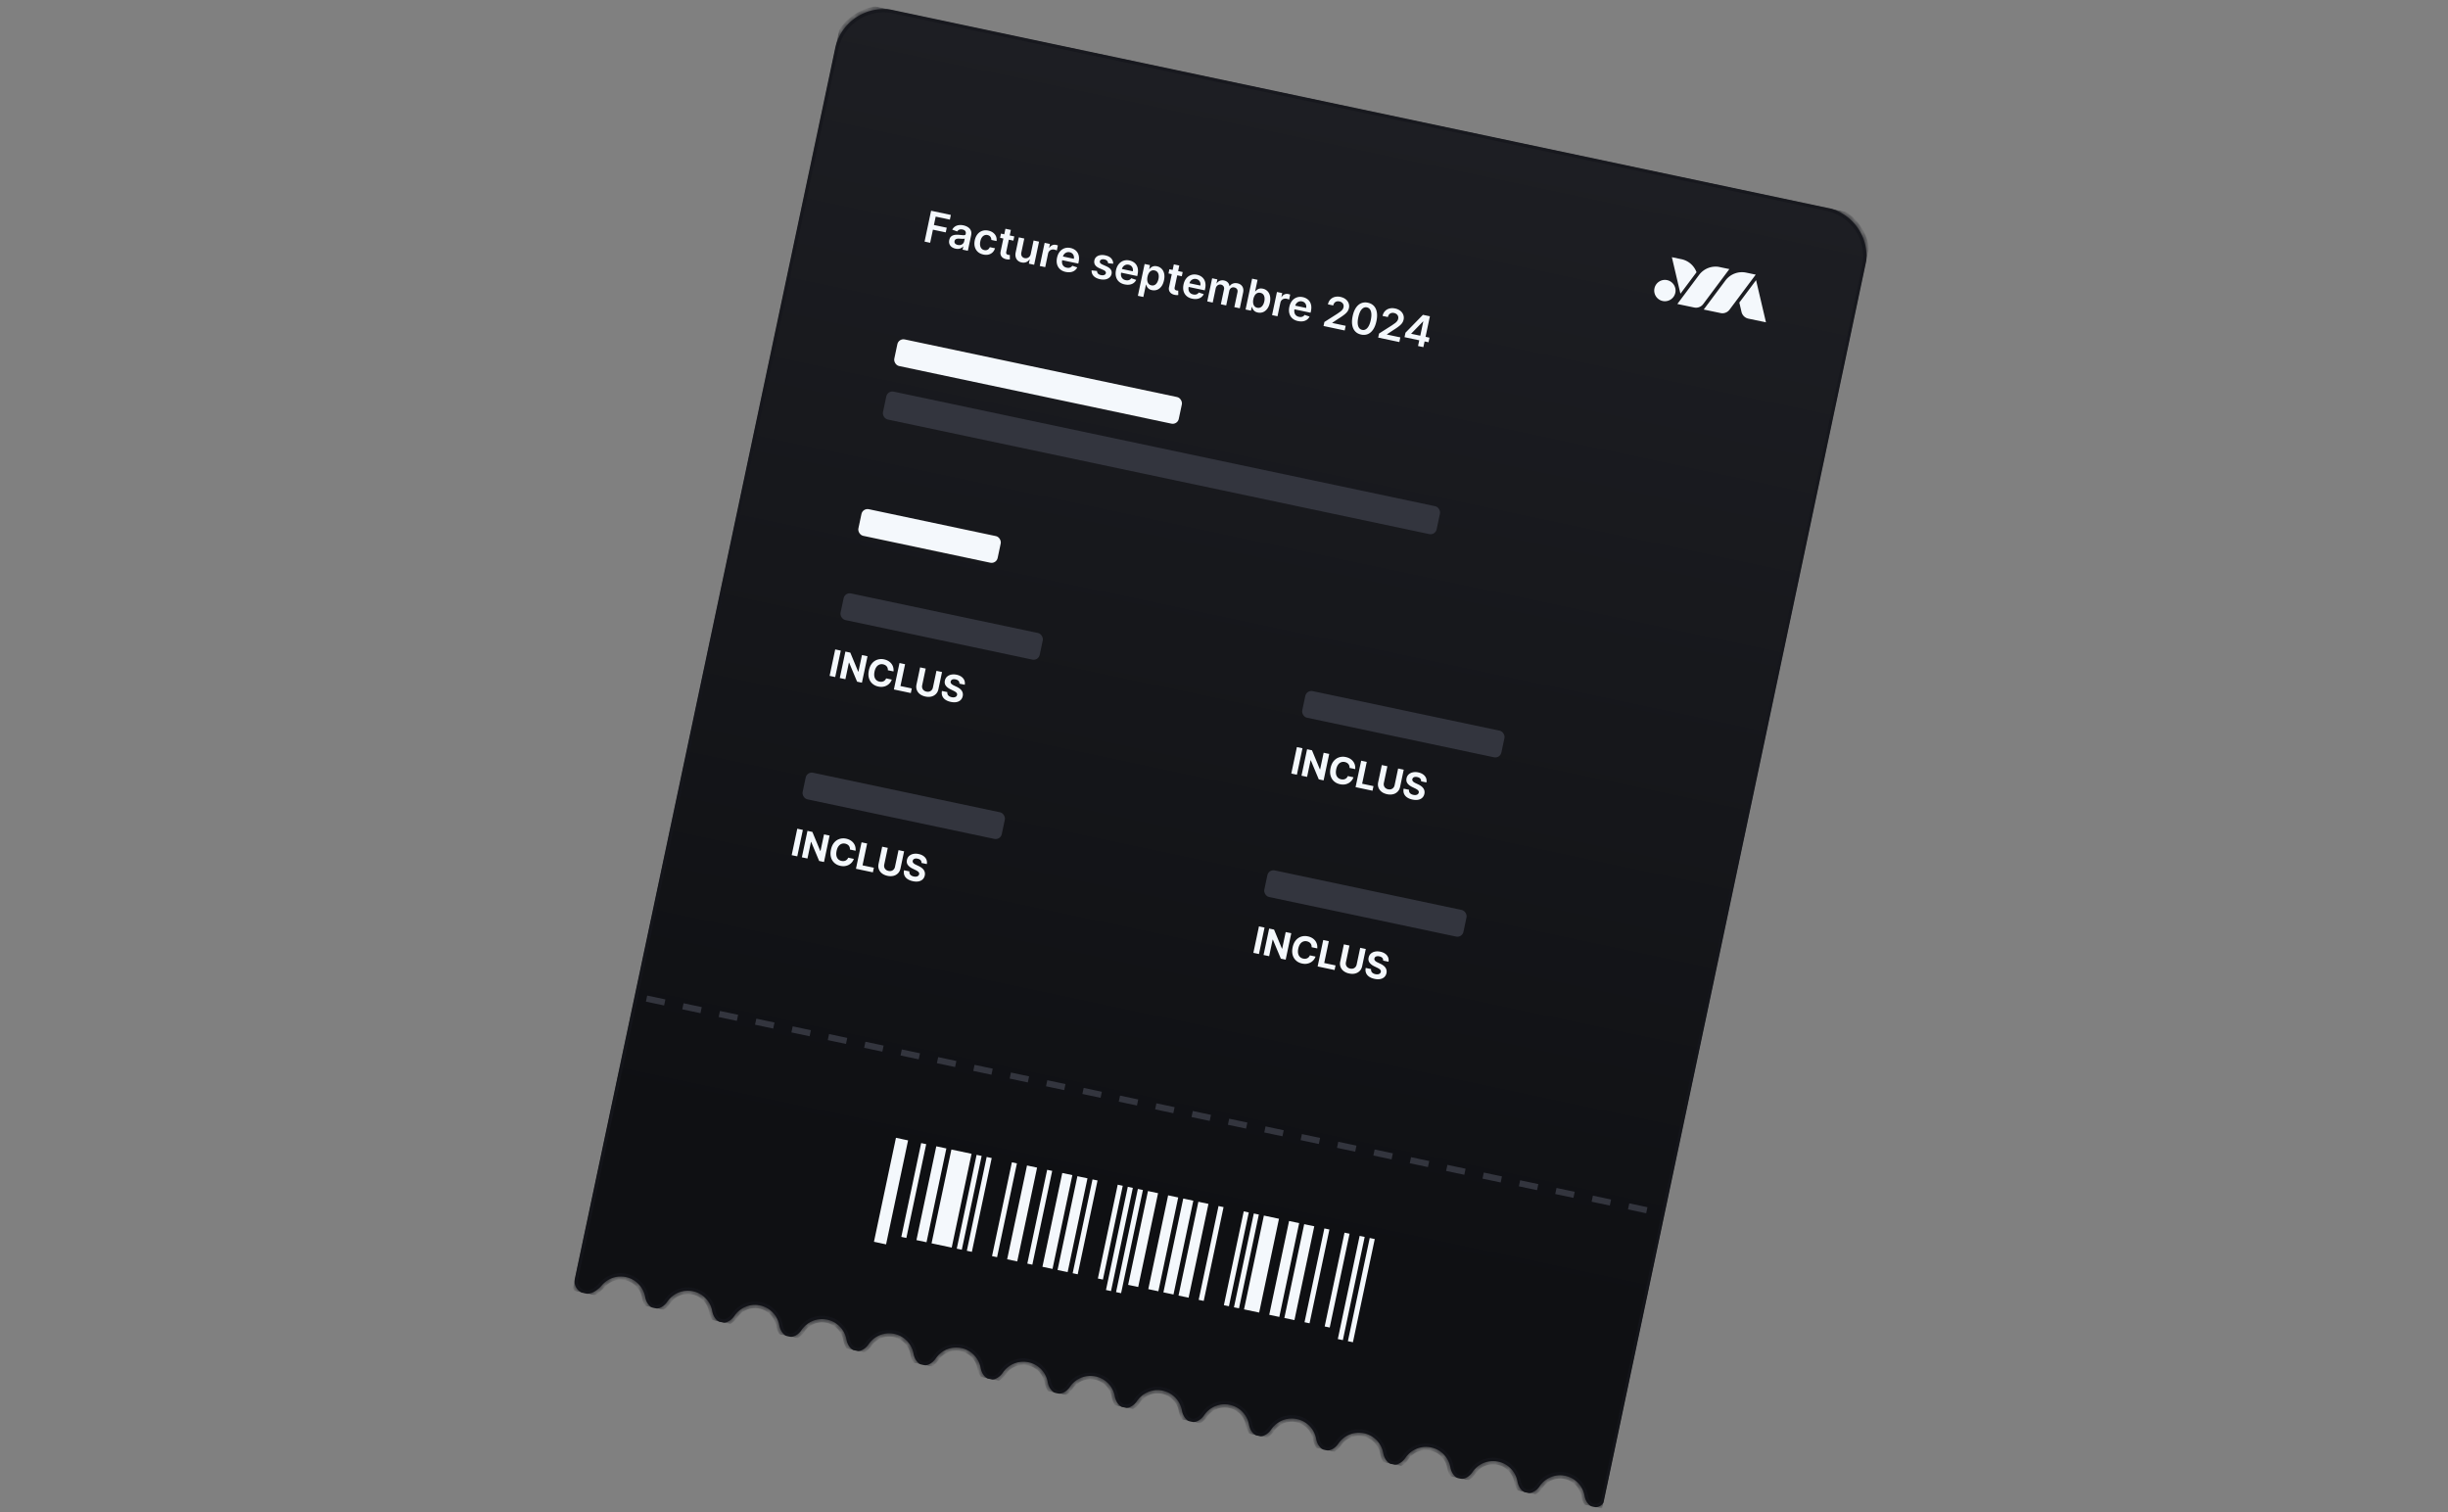 <svg xmlns="http://www.w3.org/2000/svg" width="374" height="231" fill="none" xmlns:v="https://vecta.io/nano"><rect width="100%" height="100%" fill="#808080" stroke="none"/><style><![CDATA[.B{fill:#f4f8fc}.C{fill:#33353e}.D{fill-rule:evenodd}]]></style><g clip-path="url(#C)"><g clip-path="url(#D)"><mask id="A" fill="#fff"><path d="M136.564 1.551c-4.091-.865-8.109 1.749-8.975 5.84L87.825 195.354a1.9 1.9 0 0 0 1.464 2.25h0c1.023.217 2-.492 2.684-1.283.872-1.009 2.253-1.526 3.65-1.23 1.55.328 2.675 1.56 2.942 3.027.144.791.617 1.579 1.403 1.746h0c.787.166 1.538-.363 1.99-1.028.838-1.234 2.367-1.904 3.916-1.576s2.676 1.56 2.943 3.027c.144.791.617 1.579 1.403 1.745h0c.786.167 1.538-.362 1.99-1.027.838-1.234 2.367-1.905 3.916-1.577s2.675 1.56 2.942 3.028c.144.79.617 1.579 1.403 1.745h0c.787.167 1.538-.363 1.99-1.027.839-1.234 2.367-1.905 3.917-1.577s2.675 1.56 2.942 3.028c.144.79.617 1.579 1.403 1.745h0c.786.166 1.538-.363 1.99-1.028.838-1.233 2.367-1.904 3.916-1.576s2.676 1.56 2.942 3.027c.144.791.617 1.579 1.404 1.746h0c.786.166 1.538-.363 1.989-1.028.839-1.234 2.367-1.904 3.917-1.576s2.675 1.56 2.942 3.027c.144.791.617 1.579 1.403 1.746h0c.786.166 1.538-.363 1.99-1.028.838-1.234 2.367-1.904 3.916-1.577s2.676 1.56 2.943 3.028c.143.791.616 1.579 1.403 1.745h0c.786.167 1.538-.363 1.99-1.027.838-1.234 2.366-1.905 3.916-1.577s2.675 1.56 2.942 3.028c.144.79.617 1.579 1.403 1.745h0c.787.166 1.538-.363 1.99-1.028.838-1.233 2.367-1.904 3.916-1.576s2.676 1.56 2.943 3.027c.144.791.617 1.58 1.403 1.746h0c.786.166 1.538-.363 1.99-1.028.838-1.233 2.367-1.904 3.916-1.576s2.675 1.56 2.942 3.027c.144.791.617 1.579 1.403 1.746h0c.787.166 1.539-.363 1.99-1.028a3.79 3.79 0 0 1 6.859 1.451c.144.791.617 1.579 1.403 1.745h0c.786.167 1.538-.363 1.99-1.027.838-1.234 2.367-1.905 3.916-1.577s2.676 1.56 2.943 3.028c.143.79.616 1.579 1.403 1.745h0c.786.167 1.538-.363 1.989-1.027.839-1.234 2.367-1.905 3.917-1.577s2.675 1.56 2.942 3.028c.144.79.617 1.579 1.403 1.745h0c.787.166 1.538-.363 1.99-1.028.838-1.233 2.367-1.904 3.916-1.576s2.676 1.56 2.943 3.027c.144.791.617 1.579 1.403 1.746h0c.786.166 1.538-.363 1.99-1.028.838-1.234 2.366-1.904 3.916-1.576 1.563.33 2.695 1.581 2.949 3.065.132.771.593 1.538 1.359 1.7h0a1.42 1.42 0 0 0 1.684-1.096l39.864-188.43c.865-4.091-1.75-8.109-5.841-8.975L136.564 1.551z" class="D"/></mask><path d="M136.564 1.551c-4.091-.865-8.109 1.749-8.975 5.84L87.825 195.354a1.9 1.9 0 0 0 1.464 2.25h0c1.023.217 2-.492 2.684-1.283.872-1.009 2.253-1.526 3.65-1.23 1.55.328 2.675 1.56 2.942 3.027.144.791.617 1.579 1.403 1.746h0c.787.166 1.538-.363 1.99-1.028.838-1.234 2.367-1.904 3.916-1.576s2.676 1.56 2.943 3.027c.144.791.617 1.579 1.403 1.745h0c.786.167 1.538-.362 1.99-1.027.838-1.234 2.367-1.905 3.916-1.577s2.675 1.56 2.942 3.028c.144.79.617 1.579 1.403 1.745h0c.787.167 1.538-.363 1.99-1.027.839-1.234 2.367-1.905 3.917-1.577s2.675 1.56 2.942 3.028c.144.79.617 1.579 1.403 1.745h0c.786.166 1.538-.363 1.99-1.028.838-1.233 2.367-1.904 3.916-1.576s2.676 1.56 2.942 3.027c.144.791.617 1.579 1.404 1.746h0c.786.166 1.538-.363 1.989-1.028.839-1.234 2.367-1.904 3.917-1.576s2.675 1.56 2.942 3.027c.144.791.617 1.579 1.403 1.746h0c.786.166 1.538-.363 1.99-1.028.838-1.234 2.367-1.904 3.916-1.577s2.676 1.56 2.943 3.028c.143.791.616 1.579 1.403 1.745h0c.786.167 1.538-.363 1.99-1.027.838-1.234 2.366-1.905 3.916-1.577s2.675 1.56 2.942 3.028c.144.79.617 1.579 1.403 1.745h0c.787.166 1.538-.363 1.99-1.028.838-1.233 2.367-1.904 3.916-1.576s2.676 1.56 2.943 3.027c.144.791.617 1.58 1.403 1.746h0c.786.166 1.538-.363 1.99-1.028.838-1.233 2.367-1.904 3.916-1.576s2.675 1.56 2.942 3.027c.144.791.617 1.579 1.403 1.746h0c.787.166 1.539-.363 1.99-1.028a3.79 3.79 0 0 1 6.859 1.451c.144.791.617 1.579 1.403 1.745h0c.786.167 1.538-.363 1.99-1.027.838-1.234 2.367-1.905 3.916-1.577s2.676 1.56 2.943 3.028c.143.79.616 1.579 1.403 1.745h0c.786.167 1.538-.363 1.989-1.027.839-1.234 2.367-1.905 3.917-1.577s2.675 1.56 2.942 3.028c.144.79.617 1.579 1.403 1.745h0c.787.166 1.538-.363 1.99-1.028.838-1.233 2.367-1.904 3.916-1.576s2.676 1.56 2.943 3.027c.144.791.617 1.579 1.403 1.746h0c.786.166 1.538-.363 1.99-1.028.838-1.234 2.366-1.904 3.916-1.576 1.563.33 2.695 1.581 2.949 3.065.132.771.593 1.538 1.359 1.7h0a1.42 1.42 0 0 0 1.684-1.096l39.864-188.43c.865-4.091-1.75-8.109-5.841-8.975L136.564 1.551z" fill="url(#B)" class="D"/><path d="M127.589 7.392l.489.103-.489-.103zm8.975-5.84l-.104.489.104-.489zM279.16 31.718l.104-.489-.104.489zm-37.066 196.801l-.493.084.493-.084zm-6.865-1.489l-.414-.281.414.281zm-3.393-.718l.492-.089-.492.089zm-6.859-1.451l-.414-.281.414.281zm-3.393-.717l.492-.09-.492.09zm-6.859-1.451l.414.281-.414-.281zm-3.392-.718l.491-.09-.491.09zm-6.859-1.451l-.414-.281.414.281zm-10.252-2.169l-.413-.281.413.281zm-10.251-2.169l-.414-.281.414.281zm-10.252-2.169l.414.281-.414-.281zm-10.251-2.168l-.414-.281.414.281zm-3.393-.718l-.492.089.492-.089zm-10.252-2.169l-.492.09.492-.09zm-6.859-1.451l.414.281-.414-.281zm-10.251-2.169l.413.281-.413-.281zm68.368 14.464l-.492.089.492-.089zm-78.62-16.632l.414.281-.414-.281zm-3.393-.718l-.492.089.492-.089zm71.761 15.181l.492-.089-.492.089zm-78.619-16.632l-.414-.281.414.281zm27.361 5.788l-.491.09.491-.09zm41.007 8.675l-.492.09.492-.09zm-78.62-16.632l.414.281-.414-.281zm-3.393-.718l-.492.09.492-.09zm10.252 2.169l.492-.089-.492.089zm20.503 4.338l.492-.09-.492.09zm41.006 8.675l.492-.09-.492.09zm-78.353-16.979l-.378-.327.378.327zM128.078 7.495c.809-3.821 4.561-6.263 8.382-5.455l.207-.978c-4.361-.923-8.644 1.865-9.567 6.226l.978.207zM88.314 195.458L128.078 7.495l-.978-.207-39.764 187.963.978.207zm4.037 1.19c.758-.877 1.956-1.325 3.168-1.068l.207-.978c-1.583-.335-3.145.25-4.132 1.392l.756.654zm3.168-1.068c1.344.284 2.322 1.353 2.554 2.628l.984-.179c-.302-1.661-1.576-3.056-3.331-3.427l-.207.978zm6.853 3.537c.728-1.071 2.055-1.653 3.399-1.368l.207-.979c-1.755-.371-3.485.389-4.433 1.785l.827.562zm3.399-1.368c1.344.284 2.322 1.353 2.554 2.627l.984-.178c-.302-1.661-1.576-3.056-3.331-3.428l-.207.979zm10.458 1.19c-1.754-.371-3.484.389-4.433 1.785l.827.562c.728-1.072 2.055-1.653 3.399-1.369l.207-.978zm3.331 3.427c-.302-1.66-1.576-3.056-3.331-3.427l-.207.978c1.345.285 2.323 1.354 2.554 2.628l.984-.179zm3.315 1.089c.728-1.072 2.055-1.653 3.399-1.369l.207-.978c-1.755-.371-3.485.389-4.433 1.785l.827.562zm3.399-1.369a3.29 3.29 0 0 1 2.554 2.628l.984-.179c-.302-1.66-1.576-3.056-3.331-3.427l-.207.978zm10.459 1.191c-1.755-.372-3.485.389-4.434 1.784l.827.562a3.29 3.29 0 0 1 3.4-1.368l.207-.978zm3.33 3.427c-.302-1.66-1.576-3.056-3.33-3.427l-.207.978c1.344.284 2.322 1.353 2.554 2.628l.983-.179zm3.315 1.088c.728-1.071 2.055-1.653 3.399-1.368l.207-.979c-1.755-.371-3.485.389-4.433 1.785l.827.562zm3.399-1.368c1.344.284 2.322 1.353 2.554 2.628l.984-.179c-.302-1.661-1.576-3.056-3.331-3.428l-.207.979zm10.459 1.19a4.29 4.29 0 0 0-4.434 1.785l.828.562c.728-1.072 2.055-1.653 3.399-1.368l.207-.979zm3.331 3.427c-.302-1.66-1.576-3.056-3.331-3.427l-.207.979c1.344.284 2.322 1.353 2.554 2.627l.984-.179zm3.314 1.089c.728-1.072 2.055-1.653 3.399-1.369l.207-.978c-1.755-.371-3.485.389-4.433 1.785l.827.562zm3.399-1.369a3.29 3.29 0 0 1 2.554 2.628l.984-.179c-.302-1.66-1.576-3.056-3.331-3.427l-.207.978zm10.459 1.191c-1.755-.371-3.485.389-4.433 1.784l.827.562c.728-1.071 2.055-1.652 3.399-1.368l.207-.978zm3.331 3.427c-.302-1.66-1.576-3.056-3.331-3.427l-.207.978c1.344.284 2.322 1.353 2.554 2.628l.984-.179zm3.314 1.088a3.29 3.29 0 0 1 3.4-1.368l.207-.978c-1.755-.372-3.485.388-4.434 1.784l.827.562zm3.4-1.368c1.344.284 2.322 1.353 2.553 2.628l.984-.179c-.302-1.661-1.576-3.056-3.33-3.427l-.207.978zm10.458 1.19c-1.755-.371-3.485.389-4.433 1.785l.827.562c.728-1.072 2.055-1.653 3.399-1.368l.207-.979zm3.331 3.428c-.302-1.661-1.576-3.056-3.331-3.428l-.207.979c1.344.284 2.322 1.353 2.554 2.627l.984-.178zm3.314 1.088a3.29 3.29 0 0 1 3.4-1.369l.207-.978a4.29 4.29 0 0 0-4.434 1.785l.827.562zm3.4-1.369a3.29 3.29 0 0 1 2.554 2.628l.983-.179c-.302-1.66-1.575-3.056-3.33-3.427l-.207.978zm10.458 1.191c-1.755-.371-3.485.389-4.433 1.785l.827.562c.728-1.072 2.055-1.653 3.399-1.369l.207-.978zm3.331 3.427c-.302-1.66-1.576-3.056-3.331-3.427l-.207.978a3.29 3.29 0 0 1 2.554 2.628l.984-.179zm3.315 1.088c.728-1.071 2.055-1.652 3.399-1.368l.207-.978c-1.755-.372-3.485.389-4.434 1.784l.828.562zm3.399-1.368c1.344.284 2.322 1.353 2.554 2.628l.984-.179c-.302-1.66-1.576-3.056-3.331-3.427l-.207.978zm10.458 1.19c-1.754-.371-3.484.389-4.433 1.785l.827.562c.728-1.071 2.055-1.653 3.399-1.368l.207-.979zm3.339 3.47a4.29 4.29 0 0 0-3.339-3.47l-.207.979c1.356.287 2.339 1.371 2.56 2.66l.986-.169zM284.511 40.59l-39.863 188.429.978.207L285.49 40.797l-.979-.207zm-5.454-8.382c3.82.808 6.263 4.561 5.454 8.382l.979.207c.922-4.361-1.865-8.645-6.226-9.567l-.207.978zM136.46 2.041l142.597 30.167.207-.978L136.667 1.062l-.207.978zm106.89 228.667a1.92 1.92 0 0 0 2.276-1.482l-.978-.207a.92.92 0 0 1-1.092.71l-.206.979zm-1.749-2.105c.148.86.69 1.881 1.749 2.105l.206-.979c-.472-.1-.852-.612-.969-1.295l-.986.169zm-8.466-.056c1.08.228 2.008-.501 2.507-1.236l-.827-.562c-.404.594-.979.924-1.473.82l-.207.978zm-1.791-2.145c.159.874.712 1.917 1.791 2.145l.207-.978c-.493-.105-.886-.639-1.014-1.346l-.984.179zm-8.46-.024c1.079.229 2.007-.5 2.507-1.236l-.828-.562c-.403.595-.979.924-1.472.82l-.207.978zm-1.792-2.145c.159.875.713 1.917 1.792 2.145l.207-.978c-.494-.105-.886-.639-1.015-1.346l-.984.179zm-8.46-.024c1.079.229 2.007-.5 2.507-1.235l-.827-.562c-.404.594-.98.923-1.473.819l-.207.978zm-1.791-2.145c.159.875.712 1.917 1.791 2.145l.207-.978c-.493-.104-.886-.639-1.015-1.346l-.983.179zm-8.46-.023c1.079.228 2.007-.501 2.506-1.236l-.827-.562c-.404.594-.979.924-1.472.819l-.207.979zm-10.252-2.169c1.079.228 2.007-.501 2.507-1.236l-.827-.562c-.404.594-.98.924-1.473.82l-.207.978zm-10.252-2.169c1.08.228 2.008-.501 2.507-1.236l-.827-.562c-.404.594-.979.924-1.473.82l-.207.978zm-10.251-2.169c1.079.229 2.007-.5 2.507-1.236l-.827-.562c-.404.595-.98.924-1.473.82l-.207.978zm-10.252-2.168c1.079.228 2.007-.501 2.507-1.236l-.827-.562c-.404.594-.979.924-1.473.819l-.207.979zm-1.791-2.146c.159.875.712 1.917 1.791 2.146l.207-.979c-.493-.104-.886-.639-1.014-1.346l-.984.179zm-8.46-.023c1.079.228 2.007-.501 2.507-1.236l-.828-.562c-.403.594-.979.924-1.472.819l-.207.979zm-1.792-2.145c.159.874.712 1.916 1.792 2.145l.207-.979c-.494-.104-.886-.639-1.015-1.345l-.984.179zm-8.46-.024c1.079.228 2.007-.501 2.507-1.236l-.827-.562c-.404.594-.98.924-1.473.82l-.207.978zm-10.251-2.169c1.079.229 2.007-.5 2.506-1.236l-.827-.562c-.404.595-.979.924-1.473.82l-.206.978zm69.969 13.036c.159.875.712 1.917 1.792 2.146l.207-.979c-.494-.104-.887-.639-1.015-1.345l-.984.178zm-80.221-15.205c1.079.229 2.007-.5 2.507-1.235l-.827-.562c-.404.594-.98.923-1.473.819l-.207.978zm-1.792-2.145c.159.875.713 1.917 1.792 2.145l.207-.978c-.493-.104-.886-.639-1.015-1.346l-.984.179zm71.761 15.182c.16.874.713 1.917 1.792 2.145l.207-.978c-.493-.105-.886-.639-1.015-1.346l-.984.179zm-80.221-15.205c1.08.228 2.008-.501 2.507-1.236l-.827-.562c-.404.594-.979.924-1.473.819l-.207.979zm28.964 4.361c.159.874.712 1.917 1.791 2.145l.207-.978c-.493-.105-.886-.639-1.015-1.346l-.983.179zm41.006 8.675c.159.874.712 1.917 1.791 2.145l.207-.978c-.493-.105-.886-.639-1.014-1.346l-.984.179zm-80.221-15.205c1.079.228 2.007-.501 2.507-1.236l-.827-.562c-.404.594-.98.924-1.473.82l-.207.978zm-1.792-2.145c.159.874.712 1.917 1.792 2.145l.207-.978c-.494-.105-.886-.639-1.015-1.346l-.984.179zm10.252 2.168c.159.875.712 1.917 1.791 2.146l.207-.979c-.493-.104-.886-.639-1.014-1.345l-.984.178zm20.503 4.338c.159.875.712 1.917 1.792 2.145l.206-.978c-.493-.105-.886-.639-1.014-1.346l-.984.179zm41.006 8.675c.159.875.713 1.917 1.792 2.145l.207-.978c-.494-.104-.886-.639-1.015-1.346l-.984.179zm-80.648-15.295c.66.139 1.282-.026 1.811-.315s.987-.707 1.354-1.131l-.756-.654c-.317.366-.687.696-1.075.907s-.764.291-1.126.214l-.207.979zm-1.85-2.843a2.4 2.4 0 0 0 1.85 2.843l.207-.979a1.4 1.4 0 0 1-1.079-1.657l-.978-.207z" fill="#15161c" mask="url(#A)"/></g><g clip-path="url(#E)" class="B"><path d="M253.778 45.911a1.63 1.63 0 0 0 2.208-1.445 1.64 1.64 0 0 0-1.046-1.6 1.63 1.63 0 0 0-2.209 1.445 1.64 1.64 0 0 0 1.047 1.6zm16.022 3.328l-2.684-.561a1.37 1.37 0 0 1-1.051-1.023l-.335-1.435 2.559-3.421 1.511 6.44zm-7.049-8.442l1.46.305-4.005 5.356a1.36 1.36 0 0 1-1.372.517l-2.572-.537 3.324-4.444a3.15 3.15 0 0 1 3.165-1.197zm4.025.852l1.46.305-4.004 5.356c-.32.426-.854.626-1.373.517l-2.572-.537 3.324-4.444a3.15 3.15 0 0 1 3.165-1.197zm-7.585-.062l-2.456 3.28h-.003l-1.308-5.577 1.46.305c1.072.224 1.938.982 2.307 1.993z"/></g><path d="M193.092 185.696l2.31.488-3.031 14.331-2.31-.489 3.031-14.33zm-16.168-3.418l-1.54-.326-3.032 14.33 1.54.326 3.032-14.33zm-3.082-.649l.77.162-3.334 15.764-.77-.163 3.334-15.763zm-32.339-6.841l-.77-.163-3.032 14.331.77.162 3.032-14.33zm-4.621-.971l.926.196-3.36 15.885-.926-.196 3.36-15.885zm.925.2l.926.196-3.36 15.884-.926-.196 3.36-15.884zm5.236 1.1l1.54.326-3.032 14.33-1.54-.326 3.032-14.33zm5.389 1.143l-3.08-.651-3.032 14.33 3.08.651 3.032-14.33zm.771.163l.77.163-3.032 14.331-.77-.163 3.032-14.331zm2.309.486l-.77-.163-3.032 14.331.77.163 3.032-14.331zm3.081.652l.77.163-3.032 14.33-.77-.162 3.032-14.331zm3.85.811l-1.54-.326-3.032 14.33 1.54.326 3.032-14.33zm1.539.334l.77.163-3.031 14.33-.77-.163 3.031-14.33zm3.85.811l-1.54-.326-3.031 14.33 1.54.326 3.031-14.33zm.77.165l1.54.326-3.032 14.331-1.54-.326 3.032-14.331zm3.079.655l-.77-.163-3.031 14.33.77.163 3.031-14.33zm3.081.645l.77.163-3.031 14.33-.77-.163 3.031-14.33zm2.311.486l-.77-.163-3.335 15.764.77.163 3.335-15.764zm5.391 1.137l1.54.326-3.032 14.33-1.54-.326 3.032-14.33zm3.849.818l-1.54-.326-3.031 14.33 1.54.326 3.031-14.33zm.77.165l1.54.326-3.032 14.33-1.54-.326 3.032-14.33zm3.85.816l-.77-.163-3.032 14.331.77.162 3.032-14.33zm3.081.652l.77.163-3.032 14.33-.77-.163 3.032-14.33zm2.309.486l-.77-.163-3.032 14.331.77.162 3.032-14.33zm6.16 1.308l-1.54-.326-3.032 14.33 1.54.326 3.032-14.33zm.769.159l1.54.326-3.031 14.33-1.54-.326 3.031-14.33zm3.851.816l-.77-.163-3.032 14.33.77.163 3.032-14.33zm2.31.484l.77.162-3.032 14.331-.77-.163 3.032-14.33zm3.079.654l-.77-.163-3.334 15.763.77.163 3.334-15.763zm.77.16l.77.163-3.335 15.763-.77-.163 3.335-15.763z" class="B D"/><path stroke="#33353e" stroke-width=".946" stroke-dasharray="2.84 2.84" d="M257.154 186.057L94.187 151.58"/><g class="B"><path d="M141.253 36.909l.998-4.714 3.02.639-.152.716-2.166-.458-.27 1.28 1.958.414-.151.716-1.959-.414-.424 2.002-.854-.181zm4.732 1.076a1.51 1.51 0 0 1-.58-.248 1 1 0 0 1-.347-.449c-.07-.18-.08-.386-.031-.617.042-.2.114-.357.215-.471s.224-.198.368-.249.3-.08.468-.086a3.55 3.55 0 0 1 .518.016l.517.049c.132.009.232.001.298-.023s.11-.078.127-.158l.003-.014c.037-.173.014-.319-.069-.436s-.221-.196-.414-.237c-.204-.043-.375-.033-.514.031s-.239.152-.306.265l-.755-.275c.107-.202.247-.36.418-.474s.368-.188.587-.217.453-.02.7.033c.171.036.336.092.496.167s.301.174.421.296a1.02 1.02 0 0 1 .258.442c.053.175.054.379.004.614l-.5 2.366-.801-.169.103-.486-.028-.006c-.071.087-.162.164-.272.231s-.238.109-.387.132-.313.013-.497-.026zm.346-.566c.167.035.319.033.456-.007a.75.75 0 0 0 .34-.207c.09-.096.15-.209.177-.34l.088-.417c-.03.016-.079.026-.146.032s-.137.007-.217.005l-.236-.011-.201-.014c-.128-.009-.245-.005-.352.012s-.195.055-.266.112-.118.137-.141.244c-.032.154-.001.281.095.383s.23.171.403.208zm3.901 1.463c-.353-.075-.639-.216-.86-.425s-.367-.463-.446-.765-.078-.634-.002-.991.212-.661.408-.907.437-.421.721-.521.602-.116.947-.042c.287.061.53.167.728.32s.347.337.438.557.12.457.084.715l-.796-.168a.78.78 0 0 0-.14-.475c-.096-.14-.244-.232-.445-.274a.77.77 0 0 0-.478.043c-.148.063-.276.172-.384.328s-.185.352-.235.59a1.68 1.68 0 0 0-.026.644c.034.187.105.34.213.461s.25.197.424.234c.123.026.237.026.344.001s.204-.078.289-.153a.81.81 0 0 0 .205-.296l.796.168c-.073.246-.193.452-.362.619a1.34 1.34 0 0 1-.615.341c-.242.061-.512.06-.808-.002zm4.727-2.766l-.136.645-2.033-.43.137-.645 2.032.43zm-1.351-1.171l.833.176-.702 3.319c-.024.112-.025.202-.004.269a.28.28 0 0 0 .112.149.55.55 0 0 0 .182.072.86.86 0 0 0 .146.019h.105l.003.681a1.92 1.92 0 0 1-.202.01c-.085.001-.187-.009-.306-.031a1.39 1.39 0 0 1-.544-.214.9.9 0 0 1-.329-.411c-.066-.168-.074-.362-.026-.583l.732-3.457zm3.868 3.843l.433-2.049.833.176-.748 3.535-.807-.171.133-.628-.037-.008c-.122.181-.287.315-.497.402s-.444.103-.709.047a1.23 1.23 0 0 1-.582-.284c-.155-.142-.261-.322-.319-.541s-.056-.472.004-.754l.476-2.251.833.176-.449 2.122c-.047.224-.024.415.071.573s.242.258.442.3c.122.026.248.021.375-.014s.241-.105.34-.207.17-.245.208-.425zm1.375 1.844l.748-3.535.808.171-.125.589.037.008c.108-.19.252-.324.432-.402a.93.93 0 0 1 .576-.054l.153.04c.057.015.105.031.141.047l-.162.767c-.032-.02-.086-.042-.161-.068s-.145-.047-.215-.062c-.152-.032-.296-.028-.431.012a.74.74 0 0 0-.34.209.78.78 0 0 0-.188.376l-.439 2.079-.834-.176zm3.975.913c-.354-.075-.645-.213-.871-.415a1.53 1.53 0 0 1-.459-.756c-.08-.302-.081-.638-.003-1.008.077-.364.214-.668.41-.914s.438-.42.721-.521.593-.117.931-.046c.218.046.416.125.594.236a1.43 1.43 0 0 1 .448.431c.119.178.198.388.236.632s.025.518-.04.828l-.054.255-2.898-.613.119-.562 2.099.444a.92.92 0 0 0-.014-.448.77.77 0 0 0-.22-.357.82.82 0 0 0-.396-.197.83.83 0 0 0-.475.029c-.146.054-.27.14-.37.258s-.165.254-.2.412l-.104.49c-.043.206-.043.39.001.553s.126.296.244.403.269.177.45.215a1.03 1.03 0 0 0 .34.019.74.74 0 0 0 .288-.1.65.65 0 0 0 .216-.216l.76.252a1.24 1.24 0 0 1-.395.479c-.169.123-.368.204-.6.243s-.483.028-.758-.031zm7.244-1.257l-.777-.078c-.005-.081-.028-.161-.067-.24s-.097-.148-.177-.208-.185-.104-.314-.131c-.173-.037-.327-.03-.461.02s-.211.136-.235.256c-.023.102-.003.194.06.275s.182.161.353.241l.576.257c.319.143.544.31.673.501s.171.414.119.667c-.049.222-.156.405-.321.548a1.28 1.28 0 0 1-.615.283c-.247.047-.518.039-.813-.023-.433-.092-.762-.256-.987-.493s-.329-.526-.311-.862l.829.094c.003.167.056.304.158.411s.25.18.442.221c.198.042.365.035.502-.021s.22-.143.246-.263a.32.32 0 0 0-.065-.276c-.062-.082-.171-.158-.327-.228l-.576-.254c-.324-.142-.55-.314-.677-.516s-.162-.433-.106-.691a.92.92 0 0 1 .297-.529c.155-.136.349-.224.583-.266s.494-.035.776.025c.414.088.722.245.922.472s.3.497.293.81zm1.763 3.163c-.354-.075-.645-.213-.871-.415s-.378-.455-.458-.756-.082-.638-.004-1.008c.077-.364.214-.668.41-.914s.439-.42.721-.521.593-.117.931-.046c.218.046.416.125.594.236a1.42 1.42 0 0 1 .448.431 1.55 1.55 0 0 1 .236.632c.039.242.025.518-.04.828l-.054.256-2.898-.613.119-.562 2.099.444a.91.91 0 0 0-.014-.448.76.76 0 0 0-.22-.357.81.81 0 0 0-.396-.197.83.83 0 0 0-.475.029.88.88 0 0 0-.37.258c-.098.117-.165.254-.2.412l-.104.49c-.043.206-.043.39.001.553s.126.296.244.403.269.177.45.215a1.03 1.03 0 0 0 .34.019c.106-.014.202-.048.288-.1s.159-.124.217-.216l.759.252a1.23 1.23 0 0 1-.395.479c-.168.123-.368.204-.599.243s-.484.028-.759-.03zm2.011 1.738l1.029-4.861.819.173-.123.585.048.01a1.55 1.55 0 0 1 .24-.235c.099-.082.222-.143.37-.184s.327-.042.534.002c.273.058.504.18.694.366s.324.427.395.726.069.643-.015 1.036-.215.705-.4.949-.402.415-.652.511-.513.115-.791.056c-.202-.043-.363-.112-.482-.208s-.21-.2-.271-.312a1.61 1.61 0 0 1-.128-.313l-.035-.007-.398 1.883-.834-.176zm1.472-2.921c-.048.229-.058.436-.03.621s.095.34.198.463.244.201.42.238c.185.039.349.023.494-.049s.268-.189.367-.348.175-.35.222-.571.056-.421.029-.605a.89.89 0 0 0-.196-.46.75.75 0 0 0-.434-.243c-.178-.038-.339-.023-.483.044a.88.88 0 0 0-.366.334c-.099.156-.173.348-.221.576zm5.373-.71l-.136.645-2.032-.43.136-.644 2.032.43zm-1.351-1.171l.833.176-.702 3.319c-.024.112-.025.201-.004.268a.28.28 0 0 0 .113.149.54.54 0 0 0 .182.072c.052.011.1.017.145.019l.106.001.002.681a1.89 1.89 0 0 1-.202.01c-.085.001-.187-.009-.306-.031a1.39 1.39 0 0 1-.544-.214.9.9 0 0 1-.329-.411c-.065-.168-.074-.362-.025-.583l.731-3.457zm2.813 5.246c-.355-.075-.645-.213-.872-.415a1.53 1.53 0 0 1-.458-.756c-.08-.302-.081-.638-.003-1.008.077-.364.213-.668.41-.914s.438-.42.721-.521.593-.117.93-.046a1.83 1.83 0 0 1 .595.236c.18.11.329.254.447.431s.199.388.237.632a2.29 2.29 0 0 1-.041.828l-.054.255-2.898-.613.119-.562 2.099.444a.91.91 0 0 0-.013-.448.77.77 0 0 0-.22-.357.82.82 0 0 0-.396-.197c-.171-.036-.329-.026-.476.029a.87.87 0 0 0-.369.258c-.099.117-.165.254-.2.412l-.104.49c-.044.206-.043.39.001.553s.125.296.244.403.269.177.45.215a1.03 1.03 0 0 0 .34.019c.105-.014.201-.048.288-.1a.66.66 0 0 0 .216-.216l.76.252a1.25 1.25 0 0 1-.395.479c-.169.123-.369.204-.6.243s-.484.028-.758-.031zm2.291.413l.748-3.535.797.169-.127.601.041.009a.96.96 0 0 1 .466-.397c.195-.079.411-.094.647-.044s.429.152.568.303a.93.93 0 0 1 .25.546l.037.008a.99.99 0 0 1 .495-.386c.212-.079.447-.091.703-.037.325.069.569.228.731.477s.202.571.118.965l-.502 2.373-.835-.177.474-2.244c.047-.219.022-.392-.073-.518s-.226-.209-.395-.245c-.201-.043-.372-.013-.512.089s-.229.251-.271.45l-.466 2.205-.817-.173.482-2.279a.6.6 0 0 0-.074-.472.59.59 0 0 0-.393-.254c-.12-.025-.235-.018-.346.023s-.208.108-.289.206a.81.81 0 0 0-.169.364l-.454 2.15-.834-.176zm5.854 1.238l.998-4.714.833.176-.373 1.763.034.007a1.55 1.55 0 0 1 .24-.235c.099-.082.223-.143.371-.184s.326-.042.533.002a1.38 1.38 0 0 1 .695.366c.191.185.323.427.394.726s.069.643-.014 1.036-.216.705-.401.949-.402.415-.651.511-.514.115-.791.056c-.203-.043-.364-.112-.483-.208s-.209-.2-.271-.312a1.61 1.61 0 0 1-.128-.313l-.048-.01-.118.557-.82-.173zm1.191-1.595c-.048.229-.058.436-.03.621s.096.34.198.463.244.201.421.238a.74.74 0 0 0 .494-.049c.145-.073.267-.189.367-.348s.175-.35.221-.571.057-.421.03-.605-.093-.337-.196-.46-.249-.204-.435-.243c-.178-.038-.339-.023-.483.044a.88.88 0 0 0-.366.334 1.75 1.75 0 0 0-.221.576zm2.855 2.451l.748-3.536.808.171-.125.589.037.008c.108-.191.252-.324.431-.402s.374-.096.577-.054l.153.04c.057.015.104.031.141.047l-.162.767c-.033-.02-.086-.042-.161-.068s-.145-.047-.215-.062c-.152-.032-.296-.028-.431.012a.74.74 0 0 0-.34.209c-.094.1-.156.226-.188.376l-.44 2.078-.833-.176zm3.975.913c-.355-.075-.645-.213-.872-.415s-.377-.455-.458-.756-.081-.639-.003-1.008c.077-.364.214-.668.41-.914a1.6 1.6 0 0 1 .721-.521c.283-.102.593-.117.931-.046.217.046.416.125.594.236s.329.254.447.431.199.388.237.632.025.518-.041.828l-.054.255-2.897-.613.118-.562 2.1.444a.92.92 0 0 0-.014-.448.77.77 0 0 0-.22-.357c-.105-.098-.237-.163-.396-.197-.171-.036-.329-.026-.475.029a.87.87 0 0 0-.37.259c-.099.117-.165.254-.2.412l-.104.49a1.17 1.17 0 0 0 .001.553c.044.162.125.296.244.403s.269.177.45.215a1.03 1.03 0 0 0 .34.019c.105-.014.201-.048.288-.1a.66.66 0 0 0 .216-.216l.76.252a1.24 1.24 0 0 1-.395.479c-.169.123-.369.204-.6.243s-.483.028-.758-.031zm3.89.751l.131-.617 1.976-1.258.48-.338c.13-.101.234-.203.31-.307s.129-.221.156-.352c.032-.149.025-.283-.02-.404a.69.69 0 0 0-.226-.308.92.92 0 0 0-.384-.173c-.155-.033-.298-.029-.428.01a.68.68 0 0 0-.329.212.89.89 0 0 0-.182.397l-.813-.172c.064-.299.187-.545.37-.737s.408-.323.673-.394a1.86 1.86 0 0 1 .867-.007c.316.067.581.185.795.353a1.39 1.39 0 0 1 .455.604 1.29 1.29 0 0 1 .051.747c-.037.176-.108.343-.211.499s-.263.32-.477.491-.503.372-.87.602l-.988.654-.006.032 2.053.434-.151.714-3.232-.684zm5.749 1.31c-.379-.08-.684-.245-.915-.494s-.378-.573-.447-.967-.046-.851.063-1.365.275-.936.496-1.266.489-.564.799-.697a1.69 1.69 0 0 1 1.034-.079c.378.08.682.244.913.491s.381.568.449.961.049.846-.059 1.358-.275.941-.498 1.275-.488.567-.8.701-.656.162-1.035.082zm.153-.72c.294.062.557-.033.789-.288s.41-.666.53-1.232c.079-.375.107-.697.082-.969s-.094-.486-.209-.645-.271-.262-.465-.303c-.293-.062-.556.035-.788.29s-.408.662-.528 1.223c-.081.376-.11.7-.088.972s.094.489.209.65.271.259.468.301zm2.447 1.177l.13-.617 1.976-1.258.481-.339a1.57 1.57 0 0 0 .31-.307c.077-.104.129-.221.156-.352.032-.149.025-.283-.02-.404a.69.69 0 0 0-.226-.307.92.92 0 0 0-.384-.173c-.155-.033-.298-.029-.428.011a.68.68 0 0 0-.329.212.89.89 0 0 0-.182.397l-.813-.172c.063-.299.187-.545.37-.737s.408-.323.673-.394.555-.072.867-.007.581.185.795.354a1.39 1.39 0 0 1 .455.603 1.29 1.29 0 0 1 .051.747c-.037.176-.108.343-.211.499s-.263.32-.477.491-.503.372-.87.602l-.988.654-.007.032 2.054.434-.151.714-3.232-.684zm4.024-.062l.144-.679 2.669-2.737.566.12-.205.967-.345-.073-1.798 1.849-.008.037 2.792.591-.148.702-3.667-.776zm2.064 1.35l.229-1.082.073-.302.705-3.328.805.17-.997 4.714-.815-.172z"/><rect x="137.293" y="51.656" width="44.425" height="4.155" rx=".946" transform="rotate(11.945 137.293 51.656)"/></g><rect x="135.605" y="59.633" width="86.459" height="4.355" rx=".946" transform="rotate(11.945 135.605 59.633)" class="C"/><rect x="131.807" y="77.594" width="21.748" height="4.155" rx=".946" transform="rotate(11.945 131.807 77.594)" class="B"/><rect x="129.084" y="90.461" width="31.097" height="4.155" rx=".946" transform="rotate(11.945 129.084 90.461)" class="C"/><path d="M128.455 99.389l-.855 4.041-.854-.181.855-4.04.854.181zm4.083.864l-.855 4.04-.738-.156-1.22-2.915-.03-.006-.538 2.543-.854-.181.855-4.04.75.159 1.206 2.91.036.007.537-2.541.851.18zm3.971 2.318l-.864-.183c.008-.115-.003-.221-.034-.318a.76.76 0 0 0-.14-.265c-.063-.078-.141-.144-.234-.198a1.04 1.04 0 0 0-.311-.117.98.98 0 0 0-.579.04 1.02 1.02 0 0 0-.457.374c-.127.178-.22.407-.279.687-.061.288-.069.539-.025.753s.135.388.269.521.303.22.507.263a1.05 1.05 0 0 0 .327.022c.105-.009.202-.035.29-.076a.79.79 0 0 0 .235-.175c.069-.074.125-.162.168-.266l.863.187c-.062.181-.155.348-.281.501s-.276.28-.455.384-.377.172-.6.207a2 2 0 0 1-.721-.031c-.36-.076-.665-.226-.915-.449s-.422-.506-.521-.85-.1-.735-.007-1.175.255-.797.486-1.071a1.77 1.77 0 0 1 .825-.564 1.93 1.93 0 0 1 1.01-.042c.234.05.444.128.63.237a1.67 1.67 0 0 1 .474.401 1.5 1.5 0 0 1 .282.54 1.75 1.75 0 0 1 .057.663zm.057 2.756l.855-4.041.854.181-.706 3.336 1.733.366-.149.705-2.587-.547zm6.503-2.846l.854.181-.555 2.624c-.062.294-.187.537-.375.728s-.418.323-.695.393-.583.069-.917-.002-.615-.194-.841-.37a1.43 1.43 0 0 1-.476-.641c-.093-.25-.108-.523-.046-.817l.555-2.624.854.181-.539 2.551c-.033.153-.028.297.014.431a.75.75 0 0 0 .228.343c.109.095.246.16.41.194s.317.032.454-.011a.74.74 0 0 0 .346-.221c.094-.106.157-.235.189-.389l.54-2.551zm3.503 1.955a.51.51 0 0 0-.125-.414c-.101-.113-.254-.192-.459-.235-.139-.03-.261-.035-.366-.016a.51.51 0 0 0-.254.113.4.4 0 0 0-.125.217c-.018.072-.016.138.006.199s.059.118.11.17a1.03 1.03 0 0 0 .184.144 2.33 2.33 0 0 0 .234.124l.344.163a2.61 2.61 0 0 1 .452.261c.134.097.244.205.332.323a1.03 1.03 0 0 1 .178.393 1.08 1.08 0 0 1-.002.467c-.053.247-.162.448-.325.603s-.37.257-.626.307-.545.039-.873-.03-.6-.179-.821-.33-.376-.339-.47-.564-.112-.484-.057-.776l.827.175c-.019.137-.005.258.045.364a.66.66 0 0 0 .235.262c.107.069.235.119.382.151s.275.036.39.016a.59.59 0 0 0 .288-.122.42.42 0 0 0 .144-.24c.019-.091.008-.173-.033-.246s-.106-.142-.199-.207a2.33 2.33 0 0 0-.348-.197l-.417-.204c-.323-.155-.564-.341-.724-.559s-.208-.476-.144-.775c.051-.245.161-.445.331-.6a1.36 1.36 0 0 1 .637-.312c.253-.054.527-.049.822.013s.551.17.753.32a1.27 1.27 0 0 1 .434.539 1.16 1.16 0 0 1 .059.676l-.819-.173z" class="B"/><rect x="199.619" y="105.383" width="31.097" height="4.155" rx=".946" transform="rotate(11.945 199.619 105.383)" class="C"/><path d="M198.99 114.311l-.855 4.041-.854-.181.855-4.041.854.181zm4.083.864l-.855 4.04-.738-.156-1.22-2.915-.029-.006-.538 2.543-.855-.181.855-4.04.75.158 1.206 2.911.036.007.537-2.541.851.18zm3.971 2.318l-.864-.183c.008-.115-.003-.221-.034-.318s-.076-.187-.139-.265-.142-.144-.235-.198-.195-.093-.311-.117a.98.98 0 0 0-.579.04c-.177.07-.329.194-.456.374s-.221.406-.28.687c-.061.288-.069.539-.025.753a1 1 0 0 0 .269.52.99.99 0 0 0 .507.264 1.05 1.05 0 0 0 .327.022c.105-.009.202-.035.29-.077a.76.76 0 0 0 .235-.175c.069-.073.125-.161.168-.265l.863.187c-.062.18-.155.348-.281.501a1.66 1.66 0 0 1-.454.384 1.72 1.72 0 0 1-.601.207c-.221.034-.462.024-.721-.031-.36-.076-.665-.226-.915-.449s-.422-.506-.521-.85-.1-.735-.007-1.175.255-.798.487-1.072.505-.461.824-.563a1.93 1.93 0 0 1 1.01-.042c.234.05.444.128.63.236a1.67 1.67 0 0 1 .474.402c.129.157.223.337.282.539a1.76 1.76 0 0 1 .057.664zm.057 2.755l.855-4.04.854.181-.705 3.336 1.732.366-.149.705-2.587-.548zm6.503-2.845l.854.18-.555 2.624c-.062.295-.187.538-.375.729a1.43 1.43 0 0 1-.695.393c-.277.069-.582.069-.917-.002s-.615-.194-.841-.37-.384-.39-.476-.641-.108-.523-.046-.817l.555-2.624.855.181-.54 2.55c-.033.154-.028.298.014.432a.75.75 0 0 0 .228.343c.109.095.246.159.41.194s.317.032.454-.011a.73.73 0 0 0 .346-.222c.094-.105.157-.234.189-.388l.54-2.551zm3.503 1.955c.018-.163-.023-.301-.125-.414s-.254-.192-.459-.235c-.139-.03-.261-.035-.366-.016a.51.51 0 0 0-.254.113c-.065.058-.106.13-.125.217-.017.072-.016.138.006.199s.059.118.11.17a1.07 1.07 0 0 0 .184.144 2.33 2.33 0 0 0 .234.124l.344.163a2.61 2.61 0 0 1 .452.261c.134.097.244.205.332.323a1.03 1.03 0 0 1 .178.393 1.08 1.08 0 0 1-.002.467c-.053.247-.162.448-.325.603s-.37.257-.626.307-.544.039-.873-.03-.6-.179-.821-.331a1.27 1.27 0 0 1-.47-.563c-.093-.225-.111-.484-.056-.776l.826.174a.64.64 0 0 0 .045.364c.051.105.129.192.235.262a1.12 1.12 0 0 0 .382.151c.145.031.275.037.391.017s.212-.06.287-.123.123-.142.144-.239c.019-.091.008-.173-.033-.246s-.106-.142-.199-.207-.208-.131-.348-.198l-.417-.203c-.323-.155-.564-.341-.724-.559s-.208-.477-.144-.775c.051-.245.161-.445.331-.6a1.35 1.35 0 0 1 .637-.312c.254-.054.528-.05.822.013.3.063.551.17.753.32a1.27 1.27 0 0 1 .434.539 1.16 1.16 0 0 1 .059.676l-.819-.173z" class="B"/><rect x="123.289" y="117.852" width="31.097" height="4.155" rx=".946" transform="rotate(11.945 123.289 117.852)" class="C"/><path d="M122.66 126.78l-.855 4.04-.854-.18.855-4.041.854.181zm4.083.864l-.855 4.04-.738-.156-1.22-2.915-.029-.006-.538 2.543-.855-.181.855-4.04.75.158 1.206 2.91.036.008.537-2.541.851.18zm3.971 2.318l-.864-.183c.008-.115-.003-.221-.034-.319s-.076-.186-.139-.264-.142-.144-.235-.198-.195-.093-.311-.117c-.209-.045-.402-.031-.579.04s-.329.194-.457.373-.22.407-.279.687c-.061.288-.069.539-.025.753s.135.388.269.521a.99.99 0 0 0 .507.264 1.08 1.08 0 0 0 .327.022c.105-.009.202-.035.29-.077a.77.77 0 0 0 .235-.175.87.87 0 0 0 .168-.265l.863.187c-.062.18-.155.347-.281.501s-.276.28-.455.384-.377.171-.6.207-.462.024-.721-.031c-.36-.076-.665-.226-.915-.449a1.78 1.78 0 0 1-.521-.851c-.098-.343-.1-.735-.007-1.174s.255-.798.486-1.072.506-.462.825-.563a1.93 1.93 0 0 1 1.01-.042c.234.049.444.128.63.236s.346.242.474.401.223.338.282.54a1.76 1.76 0 0 1 .057.664zm.057 2.755l.855-4.04.854.18-.705 3.337 1.732.366-.149.704-2.587-.547zm6.503-2.845l.854.18-.555 2.624c-.062.295-.187.538-.375.729a1.45 1.45 0 0 1-.695.393 2.04 2.04 0 0 1-.917-.002c-.335-.071-.615-.195-.841-.37s-.384-.39-.476-.641-.108-.523-.046-.817l.555-2.624.855.18-.54 2.551c-.033.154-.028.298.014.432s.119.248.228.343.246.159.41.194.317.031.454-.011.253-.116.346-.222a.82.82 0 0 0 .189-.389l.54-2.55zm3.503 1.955a.51.51 0 0 0-.125-.414c-.101-.114-.254-.192-.459-.235-.139-.03-.261-.035-.366-.016a.51.51 0 0 0-.254.113c-.065.058-.106.13-.125.217-.018.072-.016.138.006.199s.059.118.11.17.113.098.184.144a2.14 2.14 0 0 0 .234.123l.344.164c.168.077.319.164.452.26s.244.205.332.324.147.25.178.392.033.299-.002.468c-.053.247-.162.448-.325.603s-.37.256-.626.307-.545.039-.873-.031-.6-.179-.821-.33-.376-.338-.47-.563-.111-.485-.057-.777l.827.175a.64.64 0 0 0 .045.364.66.66 0 0 0 .235.262 1.12 1.12 0 0 0 .382.151 1.05 1.05 0 0 0 .39.017c.117-.019.213-.06.288-.123s.123-.142.144-.239c.019-.091.008-.173-.033-.246s-.106-.142-.199-.208a2.52 2.52 0 0 0-.348-.197l-.417-.203c-.323-.155-.564-.342-.724-.56s-.208-.476-.144-.774c.051-.245.161-.445.331-.6a1.34 1.34 0 0 1 .637-.312c.254-.054.527-.05.822.013.3.063.551.17.753.32s.348.329.434.539a1.16 1.16 0 0 1 .059.676l-.819-.173z" class="B"/><rect x="193.824" y="132.773" width="31.097" height="4.155" rx=".946" transform="rotate(11.945 193.824 132.773)" class="C"/><path d="M193.195 141.702l-.854 4.04-.855-.18.855-4.041.854.181zm4.083.863l-.855 4.041-.738-.156-1.22-2.915-.029-.006-.538 2.543-.855-.181.855-4.041.75.159 1.206 2.91.036.008.537-2.541.851.179zm3.971 2.319l-.864-.183a.87.87 0 0 0-.033-.319.78.78 0 0 0-.14-.264.84.84 0 0 0-.235-.198 1.03 1.03 0 0 0-.311-.118.98.98 0 0 0-.579.041 1.01 1.01 0 0 0-.456.373c-.127.178-.22.407-.28.687-.061.288-.069.539-.025.753s.135.388.269.521a.99.99 0 0 0 .507.264c.114.024.223.031.327.022s.202-.035.29-.077a.76.76 0 0 0 .235-.175.87.87 0 0 0 .168-.265l.863.186a1.59 1.59 0 0 1-.281.502 1.66 1.66 0 0 1-.454.384c-.177.102-.378.171-.601.207s-.462.023-.721-.031c-.36-.077-.665-.226-.915-.45a1.77 1.77 0 0 1-.521-.85c-.097-.343-.1-.735-.007-1.174s.256-.798.487-1.072a1.77 1.77 0 0 1 .824-.564c.318-.103.655-.116 1.01-.041a2.1 2.1 0 0 1 .631.236c.187.108.345.242.473.401s.223.338.282.54.079.424.057.664zm.057 2.755l.855-4.04.854.18-.705 3.336 1.732.367-.149.704-2.587-.547zm6.503-2.846l.854.181-.555 2.624c-.062.295-.187.538-.374.729s-.418.322-.696.393-.582.068-.916-.003a2.03 2.03 0 0 1-.842-.369 1.44 1.44 0 0 1-.476-.641 1.45 1.45 0 0 1-.046-.818l.555-2.624.855.181-.54 2.551c-.033.154-.028.298.014.432s.119.248.228.343.246.159.411.194.317.031.453-.011a.74.74 0 0 0 .346-.222.82.82 0 0 0 .189-.389l.54-2.551zm3.503 1.956a.51.51 0 0 0-.124-.414c-.101-.114-.255-.192-.46-.236a.96.96 0 0 0-.365-.015c-.105.018-.189.055-.255.113s-.106.13-.124.217c-.018.072-.017.138.005.199s.059.118.11.17.113.098.184.144a2.14 2.14 0 0 0 .234.123l.344.164a2.61 2.61 0 0 1 .452.26c.134.097.244.205.332.324a1.05 1.05 0 0 1 .179.392 1.12 1.12 0 0 1-.002.468c-.054.247-.163.448-.326.603s-.37.256-.625.307-.545.039-.874-.031-.6-.179-.821-.33-.376-.339-.47-.563-.111-.485-.056-.777l.826.175a.64.64 0 0 0 .045.364.66.66 0 0 0 .235.262 1.12 1.12 0 0 0 .382.151c.145.031.275.036.391.017s.212-.06.287-.123.123-.142.144-.24c.019-.09.008-.172-.033-.246s-.106-.142-.199-.207a2.52 2.52 0 0 0-.348-.197l-.417-.203c-.323-.155-.564-.342-.724-.56s-.208-.476-.144-.774c.051-.245.161-.445.331-.6a1.35 1.35 0 0 1 .638-.313c.253-.053.527-.049.821.013.3.064.551.171.753.32a1.27 1.27 0 0 1 .434.54 1.16 1.16 0 0 1 .059.676l-.819-.173z" class="B"/></g><defs><linearGradient id="B" x1="207.862" y1="16.635" x2="172.086" y2="185.743" gradientUnits="userSpaceOnUse"><stop stop-color="#1d1e23"/><stop offset="1" stop-color="#0f1013"/></linearGradient><clipPath id="C"><path fill="#fff" transform="matrix(.978 .207 -.207 .978 129.156 0)" d="M0 0h160.895v201.592H0z"/></clipPath><clipPath id="D"><path fill="#fff" transform="matrix(.978 .207 -.207 .978 129.156 0)" d="M0 0h160.895v205.378H0z"/></clipPath><clipPath id="E"><path fill="#fff" transform="matrix(.979 .204 -.204 .979 253.832 38.945)" d="M0 0h17.737v6.849H0z"/></clipPath></defs></svg>